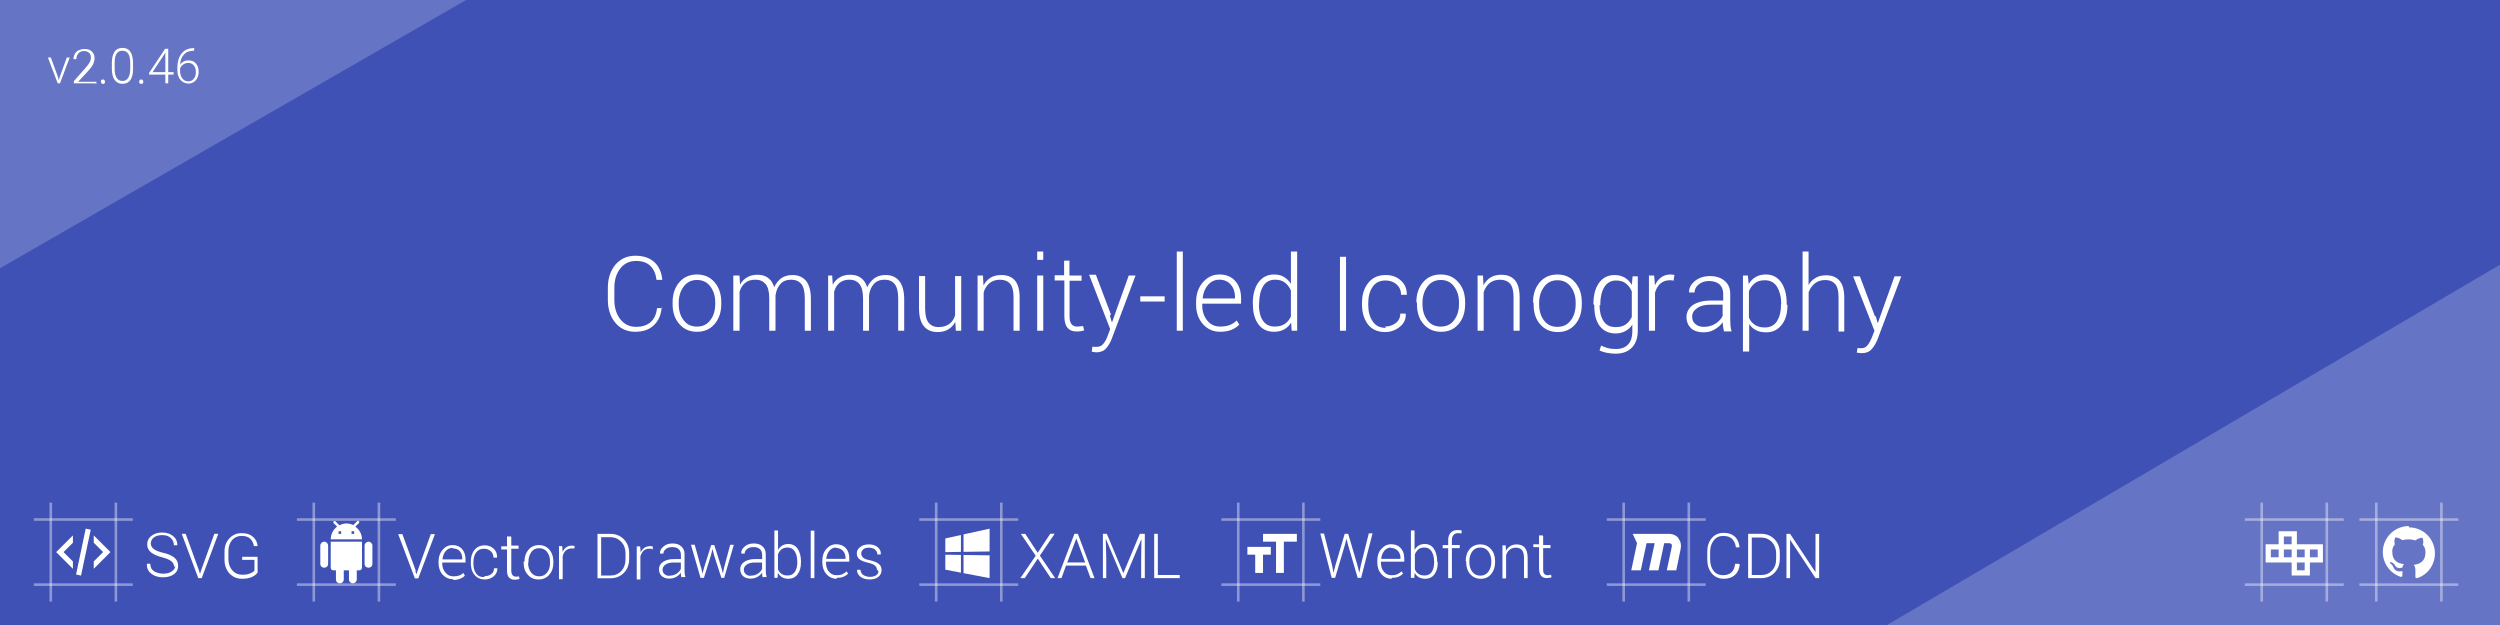 <?xml version="1.0" encoding="utf-8"?><!DOCTYPE svg PUBLIC "-//W3C//DTD SVG 1.1//EN" "http://www.w3.org/Graphics/SVG/1.1/DTD/svg11.dtd"><svg fill="#fff" height="240" width="960" viewBox="0 0 960 240" xmlns="http://www.w3.org/2000/svg"><style>.a20{fill-opacity:.2;}.a40{fill-opacity:.4;}</style><path fill="#3f51b5" d="M0 0h960v240H0z"/><path class="a20" d="M0 103V0h179L0 103zm820.37 414.8L1204 292.3 1058.06 44 674.43 269.5l145.94 248.3z"/><path d="M22.25 29.53l.32 1.16h.05l.35-1.2 2.68-7.4h1.13L23.03 32h-.87l-3.76-9.9h1.13l2.72 7.43zM36.67 32h-8.3v-.85L32.9 26c.76-.86 1.28-1.58 1.57-2.14.3-.56.44-1.1.44-1.65 0-.8-.2-1.5-.7-1.9-.5-.5-1.1-.7-2-.7-.9 0-1.6.3-2.1.9s-.8 1.3-.8 2.2h-1.1c0-.7.2-1.4.5-2 .4-.6.8-1.1 1.5-1.4.7-.3 1.4-.5 2.2-.5 1.3 0 2.2.3 2.9 1 .7.7 1 1.5 1 2.6 0 .7-.2 1.3-.5 2.1s-1 1.7-2 2.8L30 31.4h7v.9zm2.06-.73c0-.2.07-.4.2-.54.15-.15.34-.22.58-.22.3 0 .5.1.6.3.2.2.2.4.2.6 0 .2 0 .4-.2.6-.1.2-.3.2-.6.2-.2 0-.4 0-.5-.2-.1-.1-.2-.3-.2-.5zm12.37-4.8c0 1.88-.34 3.3-1.03 4.26-.68.97-1.7 1.46-3.03 1.46-1.3 0-2.32-.5-3.02-1.5-.7-1-1.06-2.4-1.07-4.2v-2.3c0-1.9.34-3.3 1.04-4.3.6-1 1.7-1.5 3-1.5s2.3.4 3 1.4c.7.9 1 2.3 1.1 4.1v2.4zM50 24.1c0-1.52-.24-2.67-.73-3.44-.5-.78-1.25-1.17-2.25-1.17-.98 0-1.72.3-2.22 1.1-.5.7-.76 1.9-.77 3.3v2.6c0 1.5.26 2.6.77 3.4.5.8 1.26 1.2 2.24 1.2.97 0 1.7-.4 2.2-1.2.5-.8.76-2 .77-3.5V24zm3.48 7.17c0-.2.07-.4.2-.54.14-.15.33-.22.58-.22.24 0 .43.1.57.3.14.2.2.4.2.6 0 .2-.06.4-.2.6s-.33.2-.57.2c-.25 0-.44 0-.57-.2-.2-.1-.3-.3-.3-.5zM64.6 27.7h2.06v.94H64.6V32h-1.1v-3.36h-6.25V28l6.15-9.25h1.2v8.96zm-6 0h4.9v-7.54L63 21l-4.4 6.7zm15.95-9.14v.93h-.12c-1.6 0-2.84.4-3.75 1.4-.9.9-1.42 2.2-1.5 3.9.35-.5.8-.9 1.38-1.2.56-.3 1.2-.4 1.9-.4 1.16 0 2.1.4 2.78 1.2.7.8 1.04 1.9 1.04 3.2 0 .8-.17 1.6-.5 2.3-.3.7-.77 1.2-1.37 1.6-.6.4-1.2.6-2 .6-1.2 0-2.3-.5-3.1-1.4-.8-1-1.2-2.2-1.2-3.6V26c0-2.4.6-4.23 1.7-5.54 1.1-1.3 2.6-1.97 4.6-2h.3zm-2.27 5.6c-.7 0-1.34.2-1.93.62-.6.42-1 .94-1.2 1.58v.94c0 1.16.3 2.1.9 2.85.58.74 1.35 1.1 2.3 1.1.85 0 1.54-.34 2.06-1.02.6-.68.8-1.54.8-2.57 0-1.06-.2-1.9-.8-2.54-.5-.64-1.2-.96-2.1-.96zm181.74 93.94l.04.12c-.25 2.85-1.26 5.1-3.05 6.73-1.7 1.63-4.1 2.45-7.1 2.45-3.1 0-5.7-1.14-7.6-3.42-1.9-2.28-2.9-5.24-2.9-8.86v-4.62c0-3.6 1-6.57 2.9-8.86 2-2.3 4.5-3.44 7.7-3.44 3 0 5.4.8 7.2 2.4 1.8 1.6 2.8 3.86 3.1 6.76v.1l-2.2.02c-.3-2.36-1.1-4.16-2.4-5.4-1.3-1.26-3.1-1.88-5.5-1.88-2.5 0-4.5.96-6 2.88s-2.3 4.38-2.3 7.38v4.65c0 3.1.8 5.6 2.3 7.5 1.5 1.9 3.5 2.9 6 2.9 2.4 0 4.2-.6 5.6-1.8 1.4-1.2 2.2-3 2.5-5.4h2.2zm4.26-2.02c0-3.13.85-5.7 2.56-7.68 1.7-2 3.96-3 6.78-3 2.82 0 5.08 1 6.8 3 1.7 2 2.55 4.55 2.55 7.67v.66c0 3.13-.85 5.7-2.55 7.68-1.7 2-3.96 3-6.77 3-2.83 0-5.1-1-6.8-3-1.72-1.9-2.57-4.5-2.57-7.6v-.6zm2.34.63c0 2.5.62 4.6 1.86 6.2 1.23 1.7 2.96 2.5 5.17 2.5 2.18 0 3.9-.8 5.13-2.5 1.24-1.6 1.87-3.7 1.87-6.2v-.6c0-2.4-.63-4.4-1.88-6.1-1.25-1.7-2.97-2.5-5.15-2.5-2.2 0-3.9.9-5.14 2.6-1.24 1.7-1.86 3.8-1.86 6.2v.7zm23.34-10.9l.22 3.5c.67-1.2 1.57-2.2 2.7-2.8 1.13-.7 2.47-1 4.04-1 1.6 0 2.96.4 4.04 1.2 1.1.8 1.87 2 2.34 3.6.64-1.5 1.55-2.6 2.73-3.5 1.18-.8 2.6-1.2 4.3-1.2 2.25 0 4 .8 5.22 2.3 1.22 1.5 1.83 3.8 1.83 7V127h-2.34v-12.43c0-2.62-.46-4.47-1.38-5.55-.92-1.08-2.2-1.62-3.83-1.62-1.8 0-3.22.57-4.2 1.7-1 1.15-1.6 2.6-1.84 4.4V127h-2.4v-12.43c0-2.57-.5-4.4-1.4-5.5-1-1.12-2.2-1.67-3.9-1.67s-3 .42-4 1.27c-1 .84-1.7 1.98-2.1 3.4V127h-2.4v-21.2h2.1zm35.6 0l.22 3.5c.67-1.2 1.57-2.2 2.7-2.8 1.13-.7 2.47-1 4.03-1 1.7 0 3 .4 4.1 1.2 1.1.8 1.9 2 2.4 3.6.7-1.5 1.6-2.6 2.8-3.5 1.2-.8 2.6-1.2 4.3-1.2 2.3 0 4 .8 5.2 2.3 1.2 1.5 1.9 3.8 1.9 7V127h-2.3v-12.43c0-2.62-.5-4.47-1.4-5.55-.9-1.08-2.2-1.62-3.8-1.62-1.8 0-3.2.57-4.2 1.7-1 1.15-1.6 2.6-1.8 4.4V127h-2.3v-12.43c0-2.57-.5-4.4-1.4-5.5-.9-1.12-2.2-1.67-3.8-1.67s-2.9.42-3.9 1.27c-1 .84-1.6 1.98-2 3.4V127H318v-21.2h2.1zm47.27 17.8c-.67 1.3-1.58 2.2-2.73 2.9-1.14.7-2.5 1-4.06 1-2.23 0-3.97-.7-5.24-2.2-1.26-1.5-1.9-3.8-1.9-7V106h2.35v12.34c0 2.6.44 4.43 1.32 5.55.88 1.1 2.13 1.7 3.75 1.7 1.77 0 3.18-.4 4.23-1.2 1.06-.8 1.8-1.9 2.2-3.3V106h2.35v21h-2.07l-.2-3.47zm10.63-17.7l.2 3.7c.7-1.3 1.6-2.3 2.76-3 1.15-.7 2.5-1 4.1-1 2.28 0 4.03.7 5.22 2.1 1.2 1.4 1.8 3.6 1.8 6.6V127h-2.34v-12.92c0-2.44-.46-4.16-1.36-5.17-.9-1-2.2-1.5-3.86-1.5-1.64 0-2.98.5-4 1.3-1.05.9-1.8 2.1-2.25 3.5V127h-2.34v-21.2h2zM400.6 127h-2.32v-21.2h2.33V127zm0-27.2h-2.32v-3.2h2.33v3.2zm10.06.4v5.6h4.65v2h-4.6v13.8c0 1.37.3 2.35.8 2.93.5.58 1.2.87 2 .87.4 0 .8-.02 1.1-.05.4-.03.8-.08 1.3-.16l.4 1.7c-.4.1-.8.2-1.4.3-.5.1-1.1.1-1.6.1-1.5 0-2.6-.5-3.4-1.4-.8-1-1.2-2.5-1.2-4.5v-13.7H405v-2h3.62v-5.6h2.36zm15.52 20.97l.75 2.52h.12l6.38-17.9h2.62l-9.18 24.4c-.55 1.4-1.26 2.6-2.13 3.6-.87 1-2.15 1.5-3.83 1.5-.2 0-.6-.1-.9-.1-.4-.1-.7-.1-.8-.2l.3-1.9.8.1h.8c1.1 0 1.9-.4 2.5-1.1.6-.7 1.2-1.7 1.6-2.8l1.1-2.9-8.1-20.9h2.6l5.8 15.3zm11.68-7.37h9.36v2h-9.36zm14.02-17.2h2.32V127h-2.32zm16.64 30.8c-2.64 0-4.84-.98-6.6-2.94-1.74-1.96-2.62-4.44-2.62-7.44v-1.08c0-3.03.87-5.55 2.6-7.54 1.75-2 3.85-3 6.33-3 2.6 0 4.63.83 6.1 2.5 1.5 1.67 2.24 3.9 2.24 6.67v2.03h-14.92v.56c0 2.34.63 4.3 1.9 5.88 1.25 1.57 2.9 2.36 4.97 2.36 1.46 0 2.7-.2 3.73-.6 1.03-.4 1.9-1 2.63-1.74l1 1.6c-.8.83-1.8 1.5-3 2-1.23.5-2.68.74-4.36.74zm-.3-20c-1.73 0-3.18.67-4.35 2.02-1.17 1.36-1.85 3.05-2.05 5.08l.04.1h12.38v-.6c0-1.88-.54-3.44-1.62-4.7-1.08-1.27-2.55-1.9-4.4-1.9zm12.85 9.17c0-3.38.7-6.1 2.14-8.12 1.5-2.03 3.5-3.05 6-3.05 1.5 0 2.8.3 3.8.94 1.1.63 2 1.52 2.7 2.67V96.6h2.4V127H496l-.2-3.1c-.7 1.14-1.6 2-2.7 2.6-1.1.6-2.4.9-3.9.9-2.55 0-4.53-.94-5.95-2.83-1.42-1.9-2.13-4.42-2.13-7.6v-.4zm2.35.4c0 2.58.5 4.63 1.53 6.15 1.02 1.52 2.56 2.28 4.62 2.28 1.5 0 2.77-.34 3.78-1.02 1-.68 1.8-1.63 2.35-2.84v-10c-.53-1.22-1.3-2.22-2.27-3-.97-.76-2.25-1.14-3.82-1.14-2 0-3.6.85-4.6 2.55-1 1.7-1.5 3.9-1.5 6.62v.4zm31.12-18.37h2.34V127h-2.34zm17.28 26.8c1.55 0 2.92-.44 4.1-1.32 1.2-.88 1.78-2.1 1.78-3.67h2.07l.04.2c.1 2-.7 3.6-2.3 4.9-1.6 1.3-3.5 2-5.6 2-2.9 0-5.1-1-6.6-2.9-1.5-2-2.3-4.5-2.3-7.6v-.8c0-3.1.8-5.6 2.4-7.6 1.6-2 3.8-3 6.7-3 2.4 0 4.3.7 5.8 2.1 1.6 1.4 2.3 3.2 2.3 5.4v.1H538c0-1.7-.6-3-1.7-4-1.17-1-2.56-1.5-4.2-1.5-2.28 0-3.96.8-5.05 2.5-1.1 1.6-1.64 3.7-1.64 6.2v.8c0 2.5.6 4.6 1.7 6.2 1.1 1.7 2.8 2.5 5.1 2.5zm12.06-9.32c0-3.13.85-5.7 2.56-7.68 1.7-2 3.96-3 6.77-3 2.9 0 5.1 1 6.8 3 1.8 2 2.6 4.55 2.6 7.67v.66c0 3.13-.8 5.7-2.5 7.68-1.7 2-3.9 3-6.7 3-2.8 0-5.1-1-6.8-3-1.7-1.9-2.5-4.5-2.5-7.6v-.6zm2.34.63c0 2.5.62 4.6 1.86 6.2 1.24 1.7 2.96 2.5 5.17 2.5 2.18 0 3.9-.8 5.13-2.5 1.24-1.6 1.87-3.7 1.87-6.2v-.6c0-2.4-.63-4.4-1.88-6.1-1.25-1.7-2.97-2.5-5.15-2.5-2.2 0-3.9.9-5.14 2.6-1.24 1.7-1.86 3.8-1.86 6.2v.7zm23.24-10.9l.2 3.7c.7-1.3 1.6-2.3 2.76-3 1.15-.7 2.5-1 4.1-1 2.28 0 4.02.7 5.22 2.1 1.2 1.4 1.8 3.6 1.8 6.6V127h-2.34v-12.92c0-2.44-.46-4.16-1.36-5.17-.9-1-2.2-1.5-3.86-1.5-1.64 0-2.98.5-4 1.3-1.05.9-1.8 2.1-2.25 3.5V127h-2.34v-21.2h2zm19.22 10.3c0-3.1.85-5.7 2.56-7.7 1.7-2 3.96-3 6.77-3 2.9 0 5.1 1 6.8 3 1.8 2 2.6 4.6 2.6 7.7v.7c0 3.2-.8 5.7-2.5 7.7s-3.9 3-6.7 3c-2.8 0-5.1-1-6.8-3-1.7-1.9-2.5-4.5-2.5-7.6v-.6zm2.34.7c0 2.5.62 4.6 1.86 6.2 1.24 1.7 2.96 2.5 5.17 2.5 2.18 0 3.9-.8 5.13-2.5 1.24-1.6 1.87-3.7 1.87-6.2v-.6c0-2.4-.63-4.4-1.88-6.1-1.25-1.7-2.97-2.5-5.15-2.5-2.2 0-3.9.9-5.14 2.6-1.24 1.7-1.86 3.7-1.86 6.2v.7zm20.85-.1c0-3.4.72-6.1 2.16-8.1 1.44-2 3.44-3 6-3 1.5 0 2.8.4 3.9 1 1.1.7 2 1.6 2.7 2.8l.28-3.3h2v20.8c0 2.7-.7 4.9-2.2 6.5-1.5 1.6-3.6 2.4-6.3 2.4-1 0-2.1-.1-3.2-.3s-2.1-.5-3-.9l.6-1.9c.9.4 1.7.7 2.7 1 .9.2 1.9.3 3 .3 2.1 0 3.6-.6 4.7-1.76 1.1-1.2 1.6-2.84 1.6-4.94v-2.64c-.7 1.06-1.6 1.9-2.7 2.47-1.1.6-2.3.9-3.8.9-2.5 0-4.5-.96-6-2.8-1.4-1.9-2.1-4.4-2.1-7.6v-.4zm2.35.4c0 2.6.52 4.6 1.56 6.2s2.6 2.3 4.65 2.3c1.5 0 2.77-.3 3.78-1 1.1-.7 1.8-1.7 2.4-2.9v-9.8c-.5-1.2-1.2-2.2-2.2-3-.9-.8-2.2-1.2-3.8-1.2-2 0-3.6.9-4.6 2.6-1 1.7-1.5 3.9-1.5 6.6v.4zm28.68-9.4l-1.72-.1c-1.47 0-2.68.5-3.63 1.3-.94.9-1.6 2-2.02 3.5V127h-2.34v-21.2h2l.3 3.52v.24c.6-1.3 1.4-2.33 2.4-3.06s2.2-1.1 3.6-1.1c.3 0 .6.02.8.06.3.04.5.08.7.13l-.3 1.9zm19.07 19.4c-.16-.7-.27-1.3-.33-1.8-.07-.5-.1-1-.1-1.6-.78 1.1-1.83 2.1-3.13 2.8-1.3.8-2.7 1.1-4.3 1.1-2 0-3.6-.5-4.8-1.6-1.1-1.1-1.7-2.5-1.7-4.3 0-1.9.9-3.5 2.5-4.6 1.7-1.1 4-1.7 6.9-1.7h4.7v-2.6c0-1.5-.5-2.7-1.4-3.6-.9-.8-2.3-1.3-4-1.3-1.6 0-2.9.4-4 1.3s-1.6 1.9-1.6 3.1h-2.1v-.1c-.1-1.6.7-3 2.2-4.3 1.5-1.2 3.5-1.9 5.8-1.9s4.2.6 5.6 1.8c1.5 1.2 2.2 2.9 2.2 5.1V123c0 .72.1 1.45.1 2.15.1.7.2 1.4.4 2.1H662zm-7.68-1.6c1.6 0 3.1-.4 4.4-1.2 1.3-.8 2.2-1.8 2.8-3V117h-4.7c-2.2 0-3.9.44-5.1 1.33-1.3.88-1.9 1.97-1.9 3.28 0 1.2.4 2.1 1.2 2.8.8.7 1.9 1.1 3.2 1.1zm32.1-8.4c0 3.2-.7 5.7-2.2 7.6-1.5 1.9-3.4 2.9-5.9 2.9-1.5 0-2.8-.2-3.9-.8-1.1-.5-2-1.3-2.7-2.4V135h-2.4v-29.2h1.9l.3 3.28c.7-1.17 1.6-2.08 2.7-2.72 1.1-.64 2.4-.96 3.9-.96 2.5 0 4.5 1.02 5.9 3.05 1.4 2.03 2.1 4.73 2.1 8.12v.4zm-2.4-.4c0-2.7-.6-4.9-1.6-6.6-1.1-1.7-2.7-2.5-4.7-2.5-1.6 0-2.9.4-3.9 1.2-1 .8-1.7 1.8-2.2 3V122c.5 1.17 1.3 2.1 2.3 2.75 1 .65 2.2 1 3.8 1 2 0 3.6-.8 4.6-2.3 1-1.57 1.6-3.6 1.6-6.17v-.4zm10.4-7.1c.7-1.3 1.6-2.2 2.8-2.9 1.1-.7 2.5-1 4.1-1 2.2 0 3.9.7 5.1 2.1 1.2 1.4 1.8 3.5 1.8 6.5v13H706V114c0-2.3-.44-3.96-1.34-4.97-.9-1-2.15-1.5-3.74-1.5-1.6 0-2.94.43-4 1.28-1.1.9-1.88 2-2.4 3.4V127h-2.33V96.6h2.3v12.82zm25.9 11.8l.7 2.6h.1l6.4-17.9h2.6l-9.2 24.4c-.6 1.4-1.3 2.6-2.2 3.6-.9 1-2.1 1.5-3.8 1.5-.3 0-.6 0-1-.1-.4 0-.7-.1-.9-.1l.3-1.8.7.1h.7c1 0 1.8-.3 2.4-1.1.6-.7 1.1-1.6 1.6-2.8l1.1-2.8-8.2-20.9h2.6l5.8 15.4z"/><path class="a40" d="M19 193h1v38h-1zm25 0h1v38h-1z"/><path class="a40" d="M13 199h38v1H13zm0 25h38v1H13z"/><path d="M32.9 203l1.95.4-3.74 17.62-1.9-.42 3.7-17.6zm6.7 9l-3.6-3.6v-2.8l6.42 6.4-6.42 6.42v-2.83l3.6-3.6zm-18.02 0l6.42-6.4v2.82L24.4 212l3.6 3.6v2.82l-6.42-6.4zm45.3 5.82c0-.93-.35-1.7-1.04-2.27-.7-.6-1.9-1.1-3.64-1.56-1.86-.5-3.28-1.1-4.24-1.9-.96-.8-1.44-1.8-1.44-3.1s.54-2.4 1.6-3.2c1.1-.9 2.47-1.3 4.16-1.3 1.75 0 3.17.5 4.25 1.4s1.6 2.1 1.57 3.5h-1.33c0-1.1-.4-2.1-1.2-2.8-.82-.8-1.9-1.1-3.3-1.1-1.36 0-2.43.3-3.2.9-.77.6-1.16 1.4-1.16 2.3 0 .8.4 1.6 1.1 2.1.7.6 2 1.1 3.7 1.5 1.9.4 3.3 1.1 4.2 1.8 1 .8 1.5 1.9 1.5 3.2 0 1.3-.5 2.4-1.6 3.2-1.1.8-2.5 1.2-4.2 1.2-1.7 0-3.2-.4-4.4-1.3-1.2-.9-1.9-2.1-1.8-3.8v-.1h1.3c0 1.3.5 2.3 1.5 2.9 1 .6 2.2.9 3.5.9s2.5-.3 3.3-.9c.9-.6 1.3-1.37 1.3-2.3zm9.55 1.3l.34 1.14h.07l.34-1.14 5.12-14.15h1.53L77.46 222h-1.32l-6.36-17.03h1.52l5.13 14.15zm22.38.84c-.3.56-1 1.08-2 1.56-1 .5-2.3.73-3.8.73-2 0-3.6-.68-4.9-2.03-1.2-1.34-1.9-3.1-1.9-5.24v-3.12c0-2.1.6-3.82 1.9-5.14 1.2-1.33 2.8-2 4.7-2 1.9 0 3.3.47 4.3 1.4 1.1.9 1.7 2.1 1.8 3.57h-1.4c-.2-1.2-.7-2.1-1.4-2.8-.7-.7-1.8-1.1-3.3-1.1-1.5 0-2.7.5-3.7 1.6-.9 1.1-1.4 2.5-1.4 4.2v3.1c0 1.7.5 3.2 1.5 4.3 1 1.2 2.3 1.7 3.9 1.7 1.2 0 2.1-.1 2.9-.5.8-.3 1.4-.7 1.7-1.1V215H93v-1.2h5.9l.02 6.1z"/><path class="a40" d="M120 193h1v38h-1zm25 0h1v38h-1z"/><path class="a40" d="M114 199h38v1h-38zm0 25h38v1h-38z"/><path d="M136 205h-1v-1h1m-5 1h-1v-1h1m5.53-1.84l1.3-1.3c.2-.2.2-.5 0-.7-.2-.2-.5-.2-.7 0l-1.48 1.47c-.8-.4-1.7-.62-2.65-.62-.96 0-1.86.3-2.66.7l-1.5-1.5c-.18-.2-.5-.2-.7 0-.2.2-.2.5 0 .7l1.32 1.3c-1.5 1.1-2.46 2.9-2.46 4.9h12c0-2-.97-3.7-2.47-4.8zm4.97 5.85c-.83 0-1.5.7-1.5 1.5v7c0 .9.67 1.5 1.5 1.5s1.5-.6 1.5-1.5v-7c0-.8-.67-1.5-1.5-1.5zm-17 0c-.83 0-1.5.7-1.5 1.5v7c0 .9.67 1.5 1.5 1.5s1.5-.6 1.5-1.5v-7c0-.8-.67-1.5-1.5-1.5zm2.5 10c0 .6.45 1 1 1h1v3.5c0 .9.67 1.5 1.5 1.5s1.5-.6 1.5-1.5V219h2v3.5c0 .84.67 1.5 1.5 1.5s1.5-.66 1.5-1.5V219h1c.55 0 1-.44 1-1v-10h-12v10zm32.47 1.2l.34 1.2h.1l.4-1.1 5.1-14.2h1.6l-6.4 17h-1.3l-6.4-17h1.6l5.2 14.2zm14.46 3.2c-1.6 0-2.9-.6-3.96-1.7-1.04-1.2-1.57-2.7-1.57-4.5v-.6c0-1.8.52-3.3 1.56-4.5 1.05-1.2 2.3-1.8 3.8-1.8 1.55 0 2.77.5 3.66 1.5.9 1 1.34 2.4 1.34 4v1.2h-8.95v.3c0 1.4.4 2.6 1.2 3.5.8 1 1.8 1.5 3 1.5.9 0 1.6-.1 2.3-.3.6-.2 1.2-.6 1.6-1l.6 1c-.4.5-1 .9-1.8 1.2-.7.3-1.6.5-2.6.5zm-.18-12c-1.03 0-1.9.4-2.6 1.2-.7.8-1.12 1.9-1.24 3.1l.1.1h7.5v-.3c0-1.1-.3-2-.9-2.8-.6-.7-1.5-1.1-2.6-1.1zm12.48 10.8c.93 0 1.75-.2 2.46-.8.7-.5 1-1.2 1-2.2h1.3v.1c0 1.2-.5 2.2-1.4 3-1 .8-2.1 1.2-3.4 1.2-1.7 0-3.1-.6-4-1.8-1-1.2-1.4-2.7-1.4-4.5v-.5c0-1.8.4-3.3 1.4-4.5.9-1.2 2.3-1.8 4-1.8 1.4 0 2.5.5 3.4 1.3.9.9 1.3 1.9 1.3 3.3l-.1.1h-1.3c0-1-.4-1.9-1.1-2.5-.7-.6-1.6-.9-2.5-.9-1.4 0-2.4.5-3.1 1.5-.7 1-1 2.2-1 3.7v.5c0 1.5.3 2.78 1 3.7.6 1 1.6 1.5 3 1.5zm10.1-15.1v3.4h2.8v1.2h-2.8v8.3c0 .8.15 1.4.46 1.8.3.4.7.6 1.2.6h.6c.2 0 .4 0 .7-.1l.2 1c-.3.1-.5.2-.9.2-.4.1-.7.1-1 .1-.9 0-1.6-.3-2.1-.8s-.8-1.4-.8-2.6V211h-2.2v-1.2h2.2V206h1.4zm5.05 9.6c0-1.9.52-3.4 1.54-4.6 1.02-1.2 2.38-1.8 4.07-1.8 1.6 0 3 .6 4 1.8 1 1.2 1.5 2.7 1.5 4.6v.4c0 1.9-.5 3.4-1.6 4.6-1 1.2-2.4 1.8-4.1 1.8-1.7 0-3.1-.6-4.1-1.8-1.1-1.2-1.6-2.7-1.6-4.6l-.1-.4zm1.4.4c0 1.5.38 2.7 1.13 3.7.8 1 1.8 1.5 3.1 1.5s2.4-.5 3.1-1.5c.8-1 1.1-2.2 1.1-3.7v-.4c0-1.4-.3-2.7-1.1-3.7-.7-1-1.8-1.5-3.1-1.5s-2.3.5-3 1.5c-.7 1-1.1 2.3-1.1 3.7v.4zm17.72-5.5h-1.06c-.88 0-1.6.3-2.17.8-.56.5-.97 1.2-1.2 2.1v8.9h-1.42v-12.7h1.23l.18 2.1v.1c.37-.8.86-1.4 1.47-1.8.62-.4 1.35-.6 2.2-.6.2 0 .36 0 .53.1l.42.1-.2 1.2zm8.94 11.7V205h4.96c2.08 0 3.8.7 5.16 2.08 1.36 1.4 2.04 3.17 2.04 5.35v2.2c0 2.18-.68 3.97-2.04 5.35-1.36 1.38-3.08 2.07-5.16 2.07h-4.96zm1.4-15.8V221h3.56c1.68 0 3.07-.56 4.16-1.74 1.1-1.18 1.64-2.67 1.64-4.47v-2.3c0-1.8-.55-3.3-1.64-4.4-1.1-1.2-2.48-1.8-4.16-1.8h-3.57zm19.4 4.2h-1.03c-.8 0-1.6.3-2.1.8s-.9 1.2-1.2 2.1v8.9h-1.4v-12.7h1.3l.2 2.1v.2c.4-.8.9-1.4 1.5-1.8.6-.4 1.4-.6 2.2-.6.2 0 .4 0 .6.1l.4.1-.1 1.2zM261.7 222c-.1-.42-.16-.8-.2-1.1-.04-.33-.06-.64-.06-.97-.47.67-1.1 1.22-1.87 1.66-.8.4-1.66.6-2.64.6-1.2 0-2.17-.4-2.86-1-.68-.7-1.02-1.6-1.02-2.6 0-1.2.5-2.1 1.52-2.8 1.02-.7 2.38-1.1 4.1-1.1h2.8v-1.6c0-1-.3-1.7-.87-2.2-.58-.6-1.4-.8-2.45-.8-.97 0-1.78.2-2.43.7-.65.5-.97 1.1-.97 1.8h-1.28l-.03-.1c-.05-1 .38-1.8 1.3-2.6.9-.8 2.06-1.2 3.46-1.2s2.53.3 3.38 1.1c.85.7 1.28 1.7 1.28 3v6.2c0 .4.02.9.07 1.3s.14.8.25 1.3h-1.46zm-4.6-.95c1 0 1.9-.24 2.66-.73.78-.48 1.34-1.1 1.68-1.84V216h-2.82c-1.28 0-2.3.27-3.06.8-.76.53-1.14 1.2-1.14 1.98 0 .67.24 1.2.7 1.63.48.5 1.14.7 1.97.7zm12.14-3.15l.48 2.26h.07l.6-2.27 2.7-8.6h1.2l2.7 8.6.6 2.3.5-2.4 2.3-8.6h1.4l-3.7 12.7H277l-2.8-8.7-.54-2.2h-.1l-.55 2.2-2.7 8.7H269l-3.67-12.7h1.45l2.35 8.6zm23.66 4.1c-.1-.42-.16-.8-.2-1.1-.04-.33-.06-.64-.06-.97-.47.67-1.1 1.22-1.87 1.66-.8.4-1.66.6-2.64.6-1.2 0-2.17-.4-2.86-1-.68-.7-1.02-1.6-1.02-2.6 0-1.2.5-2.1 1.52-2.8 1.02-.7 2.38-1.1 4.1-1.1h2.8v-1.6c0-1-.3-1.7-.87-2.2-.58-.6-1.4-.8-2.45-.8-.97 0-1.78.2-2.43.7-.65.5-.97 1.1-.97 1.8h-1.28l-.03-.1c-.05-1 .38-1.8 1.3-2.6.9-.8 2.06-1.2 3.46-1.2s2.53.3 3.38 1.1c.85.7 1.28 1.7 1.28 3v6.2c0 .4.02.9.07 1.3s.14.8.25 1.3h-1.46zm-4.6-.95c1 0 1.9-.24 2.66-.73.78-.48 1.34-1.1 1.68-1.84V216h-2.82c-1.28 0-2.3.27-3.06.8-.76.53-1.14 1.2-1.14 1.98 0 .67.24 1.2.7 1.63.48.5 1.14.7 1.97.7zm19.27-5.05c0 1.9-.43 3.42-1.3 4.55-.85 1.13-2.03 1.7-3.54 1.7-.9 0-1.7-.2-2.4-.56-.65-.4-1.2-1-1.6-1.7l-.16 1.9h-1.2v-18.2h1.4v7.5c.42-.7.96-1.3 1.6-1.7.67-.4 1.45-.6 2.36-.6 1.5 0 2.7.6 3.56 1.8.8 1.2 1.3 2.9 1.3 4.9v.2zm-1.42-.25c0-1.63-.3-2.96-.93-3.97-.63-1.02-1.56-1.53-2.78-1.53-.98 0-1.77.24-2.37.73-.6.5-1.04 1.1-1.32 1.88v5.77c.3.74.78 1.33 1.4 1.76.62.4 1.4.6 2.3.6 1.24 0 2.16-.5 2.78-1.4.64-.9.94-2.2.94-3.7v-.3zm5.17-11.98h1.4V222h-1.4zm10 18.48c-1.6 0-2.92-.6-3.97-1.76-1.04-1.2-1.57-2.7-1.57-4.5v-.7c0-1.8.52-3.4 1.56-4.5 1.05-1.2 2.3-1.8 3.8-1.8 1.55 0 2.77.5 3.66 1.5.9 1 1.34 2.3 1.34 4v1.2h-8.95v.3c0 1.4.3 2.6 1.1 3.5.7.9 1.7 1.4 3 1.4.8 0 1.6-.1 2.2-.4.6-.3 1.1-.6 1.6-1.1l.6.9c-.5.5-1.1.9-1.8 1.2-.7.3-1.6.4-2.6.4zm-.2-12c-1.03 0-1.9.4-2.6 1.2-.7.82-1.1 1.84-1.23 3.06v.1h7.4v-.3c0-1.1-.3-2-1-2.8-.7-.7-1.6-1.1-2.7-1.1zm15.63 8.5c0-.6-.25-1.1-.74-1.55-.5-.44-1.4-.8-2.6-1.1-1.5-.32-2.6-.75-3.3-1.3-.7-.53-1.1-1.3-1.1-2.28 0-.98.4-1.8 1.3-2.47.9-.67 1.9-1 3.3-1 1.5 0 2.6.35 3.4 1.06.9.7 1.3 1.6 1.2 2.7v.1h-1.3c0-.7-.3-1.3-.8-1.8-.6-.5-1.4-.8-2.4-.8s-1.8.2-2.3.7c-.5.5-.7 1-.7 1.6 0 .6.3 1.1.7 1.5.4.4 1.3.8 2.6 1 1.5.4 2.7.8 3.4 1.4.8.6 1.1 1.4 1.1 2.4 0 1.1-.4 1.9-1.2 2.6-.8.7-2 1-3.4 1-1.5 0-2.7-.4-3.6-1.1-.8-.7-1.3-1.6-1.2-2.6h1.3c.1.9.5 1.6 1.1 2 .7.4 1.5.7 2.5.7s1.8-.2 2.4-.6c.6-.4.9-.9.9-1.6z"/><path class="a40" d="M359 193h1v38h-1zm25 0h1v38h-1z"/><path class="a40" d="M353 199h38v1h-38zm0 25h38v1h-38z"/><path d="M363 212v-5.24l6-1.32v6.48l-6 .1zm17-9v8.76l-10 .15v-6.7l10-2.2zm-17 10l6 .1v6.8l-6-1.14V213zm17 .26V222l-10-1.9v-7l10 .16zm18.48-1l4.82-7.3h1.7l-5.68 8.4 5.86 8.65h-1.67l-5-7.5-5 7.5h-1.7l5.9-8.6-5.7-8.4h1.7l4.8 7.3zm18.68 4.94h-7.8l-1.77 4.8h-1.5l6.5-17.03h1.3l6.4 17.03h-1.5l-1.8-4.8zm-7.35-1.2h6.9l-3.4-9.22-3.5 9.22zm15.2-11.03l6.3 15h.1l6.3-15h1.9V222h-1.4v-7.52l.1-7.45V207l-6.3 15h-1l-6.3-14.92h-.1l.2 7.4V222h-1.3v-17.03h1.8zm19.6 15.83h8.4v1.2h-9.8v-17.03h1.4v15.84z"/><path class="a40" d="M475 193h1v38h-1zm25 0h1v38h-1z"/><path class="a40" d="M469 199h38v1h-38zm0 25h38v1h-38z"/><path d="M479 213h3v7h3v-7h3v-3h-9m6-5v3h5v12h3v-12h5v-3h-13zm26.54 12.2l.5 2.6h.08l.65-2.6 3.6-12.23h1.33l3.6 12.22.63 2.6h.07l.55-2.7 3.08-12.3h1.43l-4.38 17.1h-1.33l-3.83-13.1-.44-1.8H517l-.43 1.8-3.87 13.1h-1.33l-4.37-17h1.43l3.1 12.2zm22.86 5.05c-1.58 0-2.9-.6-3.94-1.76-1.06-1.2-1.58-2.7-1.58-4.5v-.7c0-1.8.52-3.4 1.56-4.5 1.05-1.2 2.3-1.8 3.8-1.8 1.55 0 2.77.5 3.66 1.5.9 1 1.34 2.3 1.34 4v1.2h-8.95v.3c0 1.4.3 2.6 1.1 3.5.7.9 1.7 1.4 3 1.4.8 0 1.6-.1 2.2-.4.6-.3 1.1-.6 1.6-1.1l.6.9c-.5.5-1.1.9-1.8 1.2-.8.3-1.6.4-2.6.4zm-.16-12c-1.04 0-1.92.4-2.62 1.2-.7.82-1.1 1.84-1.23 3.06v.1h7.4v-.3c0-1.1-.3-2-1-2.8-.7-.7-1.6-1.1-2.7-1.1zM552.1 216c0 1.9-.42 3.42-1.28 4.55-.86 1.13-2.04 1.7-3.55 1.7-.93 0-1.73-.2-2.4-.56-.67-.4-1.22-1-1.63-1.7l-.15 1.9h-1.3v-18.2h1.4v7.5c.4-.7.9-1.3 1.6-1.7.6-.4 1.4-.6 2.3-.6 1.5 0 2.7.6 3.5 1.8.8 1.2 1.3 2.9 1.3 4.9v.2zm-1.4-.25c0-1.63-.32-2.96-.94-3.97-.63-1.02-1.55-1.53-2.78-1.53-.98 0-1.77.24-2.37.73-.5.5-1 1.1-1.3 1.88v5.77c.3.74.8 1.33 1.4 1.76.6.4 1.4.6 2.3.6 1.3 0 2.2-.5 2.8-1.4.6-.9.9-2.2.9-3.7v-.3zm5.4 6.25v-11.5H554v-1.2h2.1v-1.83c0-1.26.33-2.23.97-2.9.63-.7 1.52-1.04 2.67-1.04.26 0 .52.02.8.05.25.04.52.1.8.17l-.18 1.13c-.18-.05-.38-.08-.58-.1-.2-.04-.43-.05-.7-.05-.76 0-1.35.24-1.75.72-.4.48-.6 1.15-.6 2v1.84h3v1.2h-3V222h-1.42zm6.73-6.55c0-1.87.5-3.4 1.53-4.6 1.02-1.2 2.38-1.8 4.07-1.8 1.7 0 3.05.6 4.08 1.8 1.1 1.2 1.6 2.73 1.6 4.6v.4c0 1.87-.5 3.4-1.5 4.6-1 1.2-2.3 1.8-4 1.8-1.7 0-3-.6-4.1-1.8-1-1.2-1.5-2.73-1.5-4.6v-.4zm1.4.4c0 1.46.37 2.7 1.12 3.7.74 1 1.77 1.5 3.1 1.5 1.3 0 2.33-.5 3.08-1.5.74-1 1.12-2.24 1.12-3.7v-.4c0-1.45-.38-2.68-1.13-3.7-.75-1-1.78-1.5-3.1-1.5-1.3 0-2.33.5-3.07 1.5-.75 1.02-1.12 2.25-1.12 3.7v.4zm13.94-6.55l.13 2.2c.4-.78.96-1.38 1.65-1.8.7-.44 1.5-.65 2.45-.65 1.38 0 2.43.42 3.14 1.26.72.9 1.08 2.2 1.08 4v7.7h-1.4v-7.7c0-1.4-.27-2.5-.82-3.1-.54-.6-1.3-.9-2.3-.9-1 0-1.8.3-2.42.8-.62.5-1.07 1.2-1.34 2.1v8.9h-1.4v-12.7h1.23zm14.4-3.37v3.36h2.8v1.2h-2.8v8.2c0 .8.15 1.4.46 1.7.3.3.7.5 1.2.5.23 0 .45 0 .66-.1.2 0 .4-.1.7-.1l.2 1c-.2.1-.5.1-.9.2-.4 0-.7.1-1 .1-.9 0-1.6-.3-2.1-.9-.5-.6-.8-1.5-.8-2.7v-8.3h-2.2V209h2.2v-3.4h1.4z"/><path class="a40" d="M623 193h1v38h-1zm25 0h1v38h-1z"/><path class="a40" d="M617 199h38v1h-38zm0 25h38v1h-38z"/><path d="M644.6 206.7c-.87-1.08-2.22-1.7-3.7-1.7h-13.95l1.67 3.58L626.4 219h3.65l2.23-10.42h3.12L633.17 219h3.66l2.22-10.42h1.85c.4 0 .73.13.92.36.2.24.25.58.16.97l-1.94 9.1h3.65l1.7-8.3c.3-1.4 0-2.9-.9-3.9zm23.43 9.97l.03.07c-.15 1.7-.76 3.05-1.83 4.04-1.07.98-2.5 1.47-4.3 1.47-1.9 0-3.43-.7-4.6-2.06-1.16-1.4-1.74-3.2-1.74-5.4V212c0-2.17.5-3.94 1.7-5.3 1.1-1.4 2.7-2.08 4.6-2.08 1.8 0 3.2.47 4.3 1.43 1 .96 1.6 2.3 1.8 4.05l-.1.07h-1.3c-.2-1.44-.7-2.5-1.5-3.27-.8-.75-1.9-1.1-3.4-1.1s-2.7.55-3.6 1.7c-.9 1.16-1.4 2.63-1.4 4.43v2.8c0 1.8.4 3.3 1.3 4.44.9 1.14 2.1 1.7 3.6 1.7 1.4 0 2.5-.35 3.3-1.1.8-.7 1.2-1.8 1.4-3.26h1.3zm3.25 5.33v-17.03h4.96c2.08 0 3.8.7 5.16 2.08 1.36 1.4 2.04 3.17 2.04 5.35v2.2c0 2.17-.68 3.96-2.04 5.34-1.36 1.38-3.08 2.07-5.16 2.07h-4.96zm1.4-15.83v14.64h3.56c1.68 0 3.07-.5 4.16-1.7 1.1-1.1 1.64-2.6 1.64-4.4v-2.2c0-1.7-.55-3.2-1.64-4.4-1.1-1.1-2.48-1.7-4.16-1.7h-3.57zM698.55 222h-1.4l-9.7-14.64h-.06V222H686v-17h1.4l9.68 14.62.07-.02V205h1.4v17z"/><path class="a40" d="M868 193h1v38h-1zm25 0h1v38h-1z"/><path class="a40" d="M862 199h38v1h-38zm0 25h38v1h-38z"/><path d="M875 209v-5h7v5h10v7h-5v5h-7v-5h-10v-7h5zm10 7h-3v3h3v-3zm-8-7h3v-3h-3v3zm-2 5v-3h-3v3h3zm12-3v3h3v-3h-3zm-5 0v3h3v-3h-3zm-5 0v3h3v-3h-3z"/><path class="a40" d="M912 193h1v38h-1zm25 0h1v38h-1z"/><path class="a40" d="M906 199h38v1h-38zm0 25h38v1h-38z"/><path d="M925 202c-5.52 0-10 4.5-10 10 0 4.43 2.87 8.18 6.84 9.5.5.1.68-.22.68-.5v-1.7c-2.8.62-3.38-1.33-3.38-1.33-.46-1.15-1.1-1.46-1.1-1.46-.92-.6.06-.6.06-.6 1 .1 1.53 1.1 1.53 1.1.9 1.6 2.34 1.1 2.9.9.1-.6.36-1.1.64-1.3-2.22-.2-4.55-1.1-4.55-4.9 0-1.1.4-2 1.03-2.7-.1-.2-.45-1.2.1-2.6 0 0 .84-.3 2.75 1 .8-.2 1.65-.3 2.5-.3.85 0 1.7.2 2.5.4 1.9-1.3 2.75-1 2.75-1 .55 1.4.2 2.4.1 2.7.64.7 1.03 1.6 1.03 2.7 0 3.9-2.34 4.7-4.57 5 .4.3.7 1 .7 1.9v2.7c0 .3.2.6.7.5 4-1.3 6.8-5.1 6.8-9.5 0-5.5-4.4-10-10-10z"/></svg>
